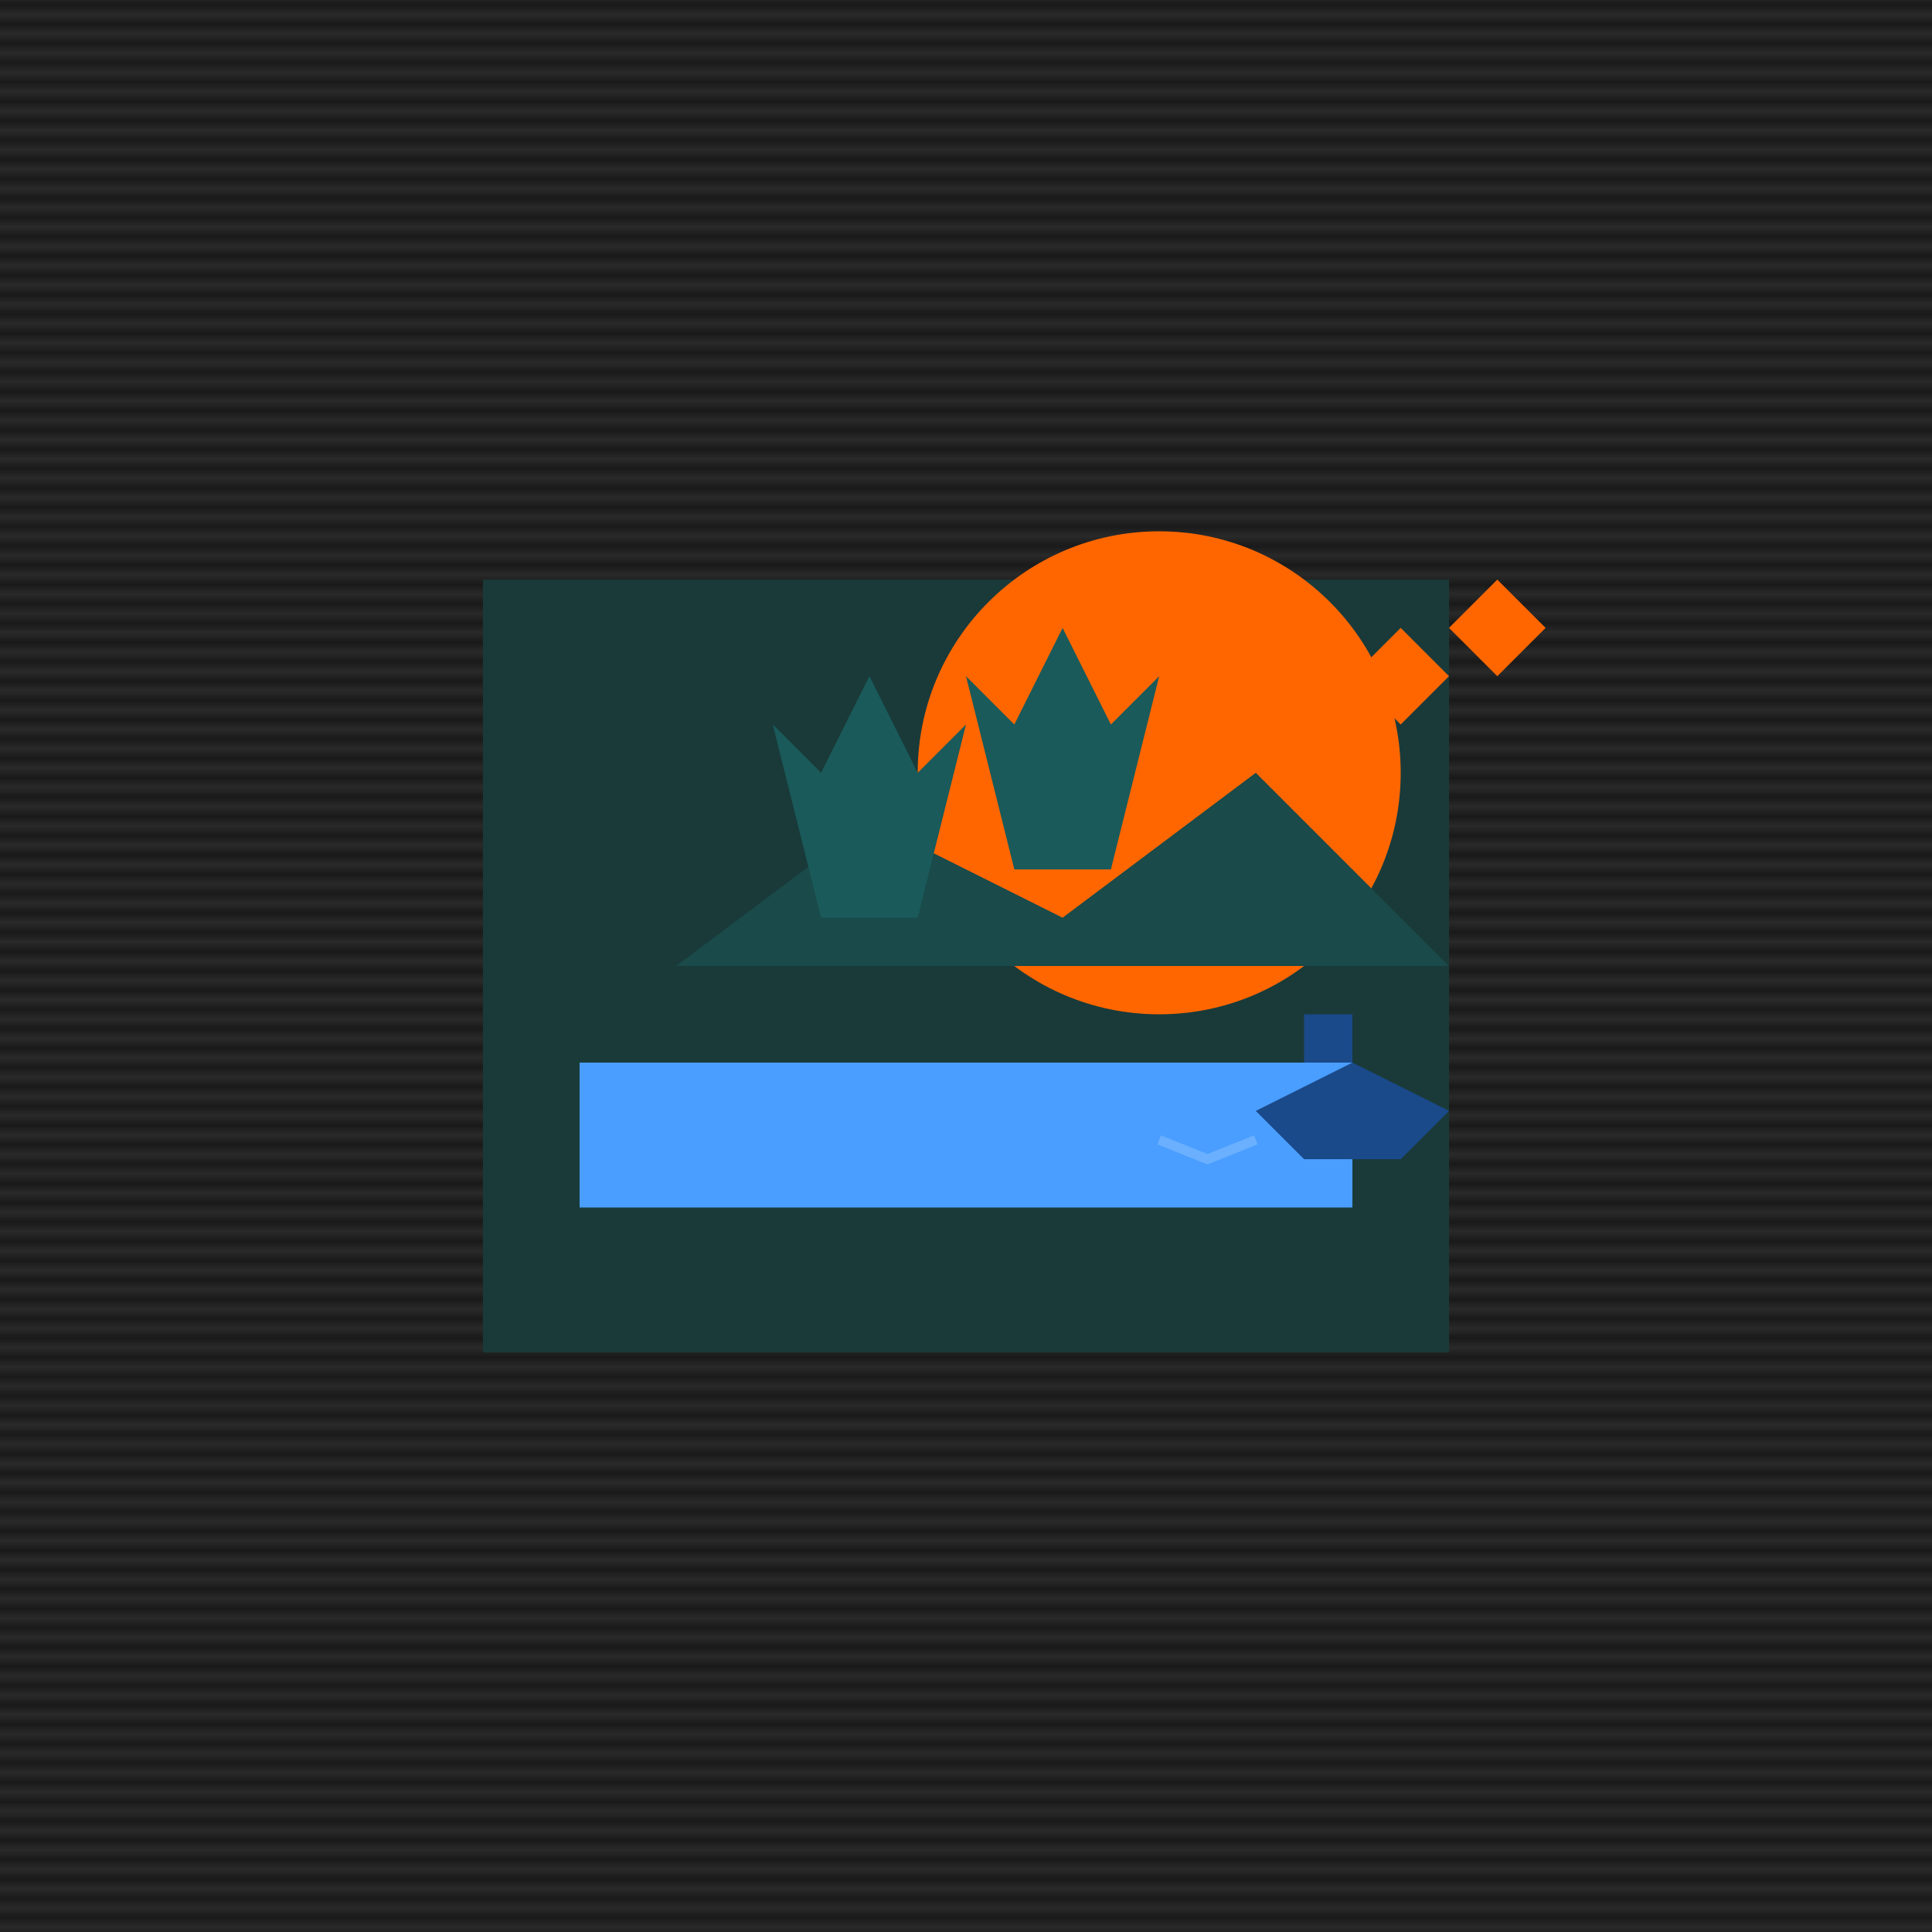 <svg width="200" height="200" viewBox="0 0 200 200" xmlns="http://www.w3.org/2000/svg">
  <!-- Background with scanlines -->
  <defs>
    <pattern id="scanlines" patternUnits="userSpaceOnUse" width="2" height="2">
      <rect width="2" height="1" fill="#1a1a1a"/>
      <rect width="2" height="1" y="1" fill="#2a2a2a"/>
    </pattern>
  </defs>
  
  <!-- Background -->
  <rect width="200" height="200" fill="url(#scanlines)"/>
  
  <!-- Teal background section -->
  <rect x="50" y="60" width="100" height="80" fill="#1a3a3a"/>
  
  <!-- Sun -->
  <circle cx="120" cy="80" r="25" fill="#ff6600"/>
  
  <!-- Island/Mountain -->
  <path d="M 70 100 L 90 85 L 110 95 L 130 80 L 150 100 Z" fill="#1a4a4a"/>
  
  <!-- Palm Trees -->
  <path d="M 85 95 L 80 75 L 85 80 L 90 70 L 95 80 L 100 75 L 95 95 Z" fill="#1a5a5a"/>
  <path d="M 105 90 L 100 70 L 105 75 L 110 65 L 115 75 L 120 70 L 115 90 Z" fill="#1a5a5a"/>
  
  <!-- Water -->
  <rect x="60" y="110" width="80" height="15" fill="#4a9eff"/>
  
  <!-- Boat -->
  <path d="M 130 115 L 140 110 L 150 115 L 145 120 L 135 120 Z" fill="#1a4a8a"/>
  <path d="M 135 110 L 135 105 L 140 105 L 140 110 Z" fill="#1a4a8a"/>
  
  <!-- Boat wake -->
  <path d="M 130 118 L 125 120 L 120 118" stroke="#6ab0ff" stroke-width="1" fill="none"/>
  
  <!-- Birds -->
  <path d="M 140 70 L 145 65 L 150 70 L 145 75 Z" fill="#ff6600"/>
  <path d="M 150 65 L 155 60 L 160 65 L 155 70 Z" fill="#ff6600"/>
</svg>

